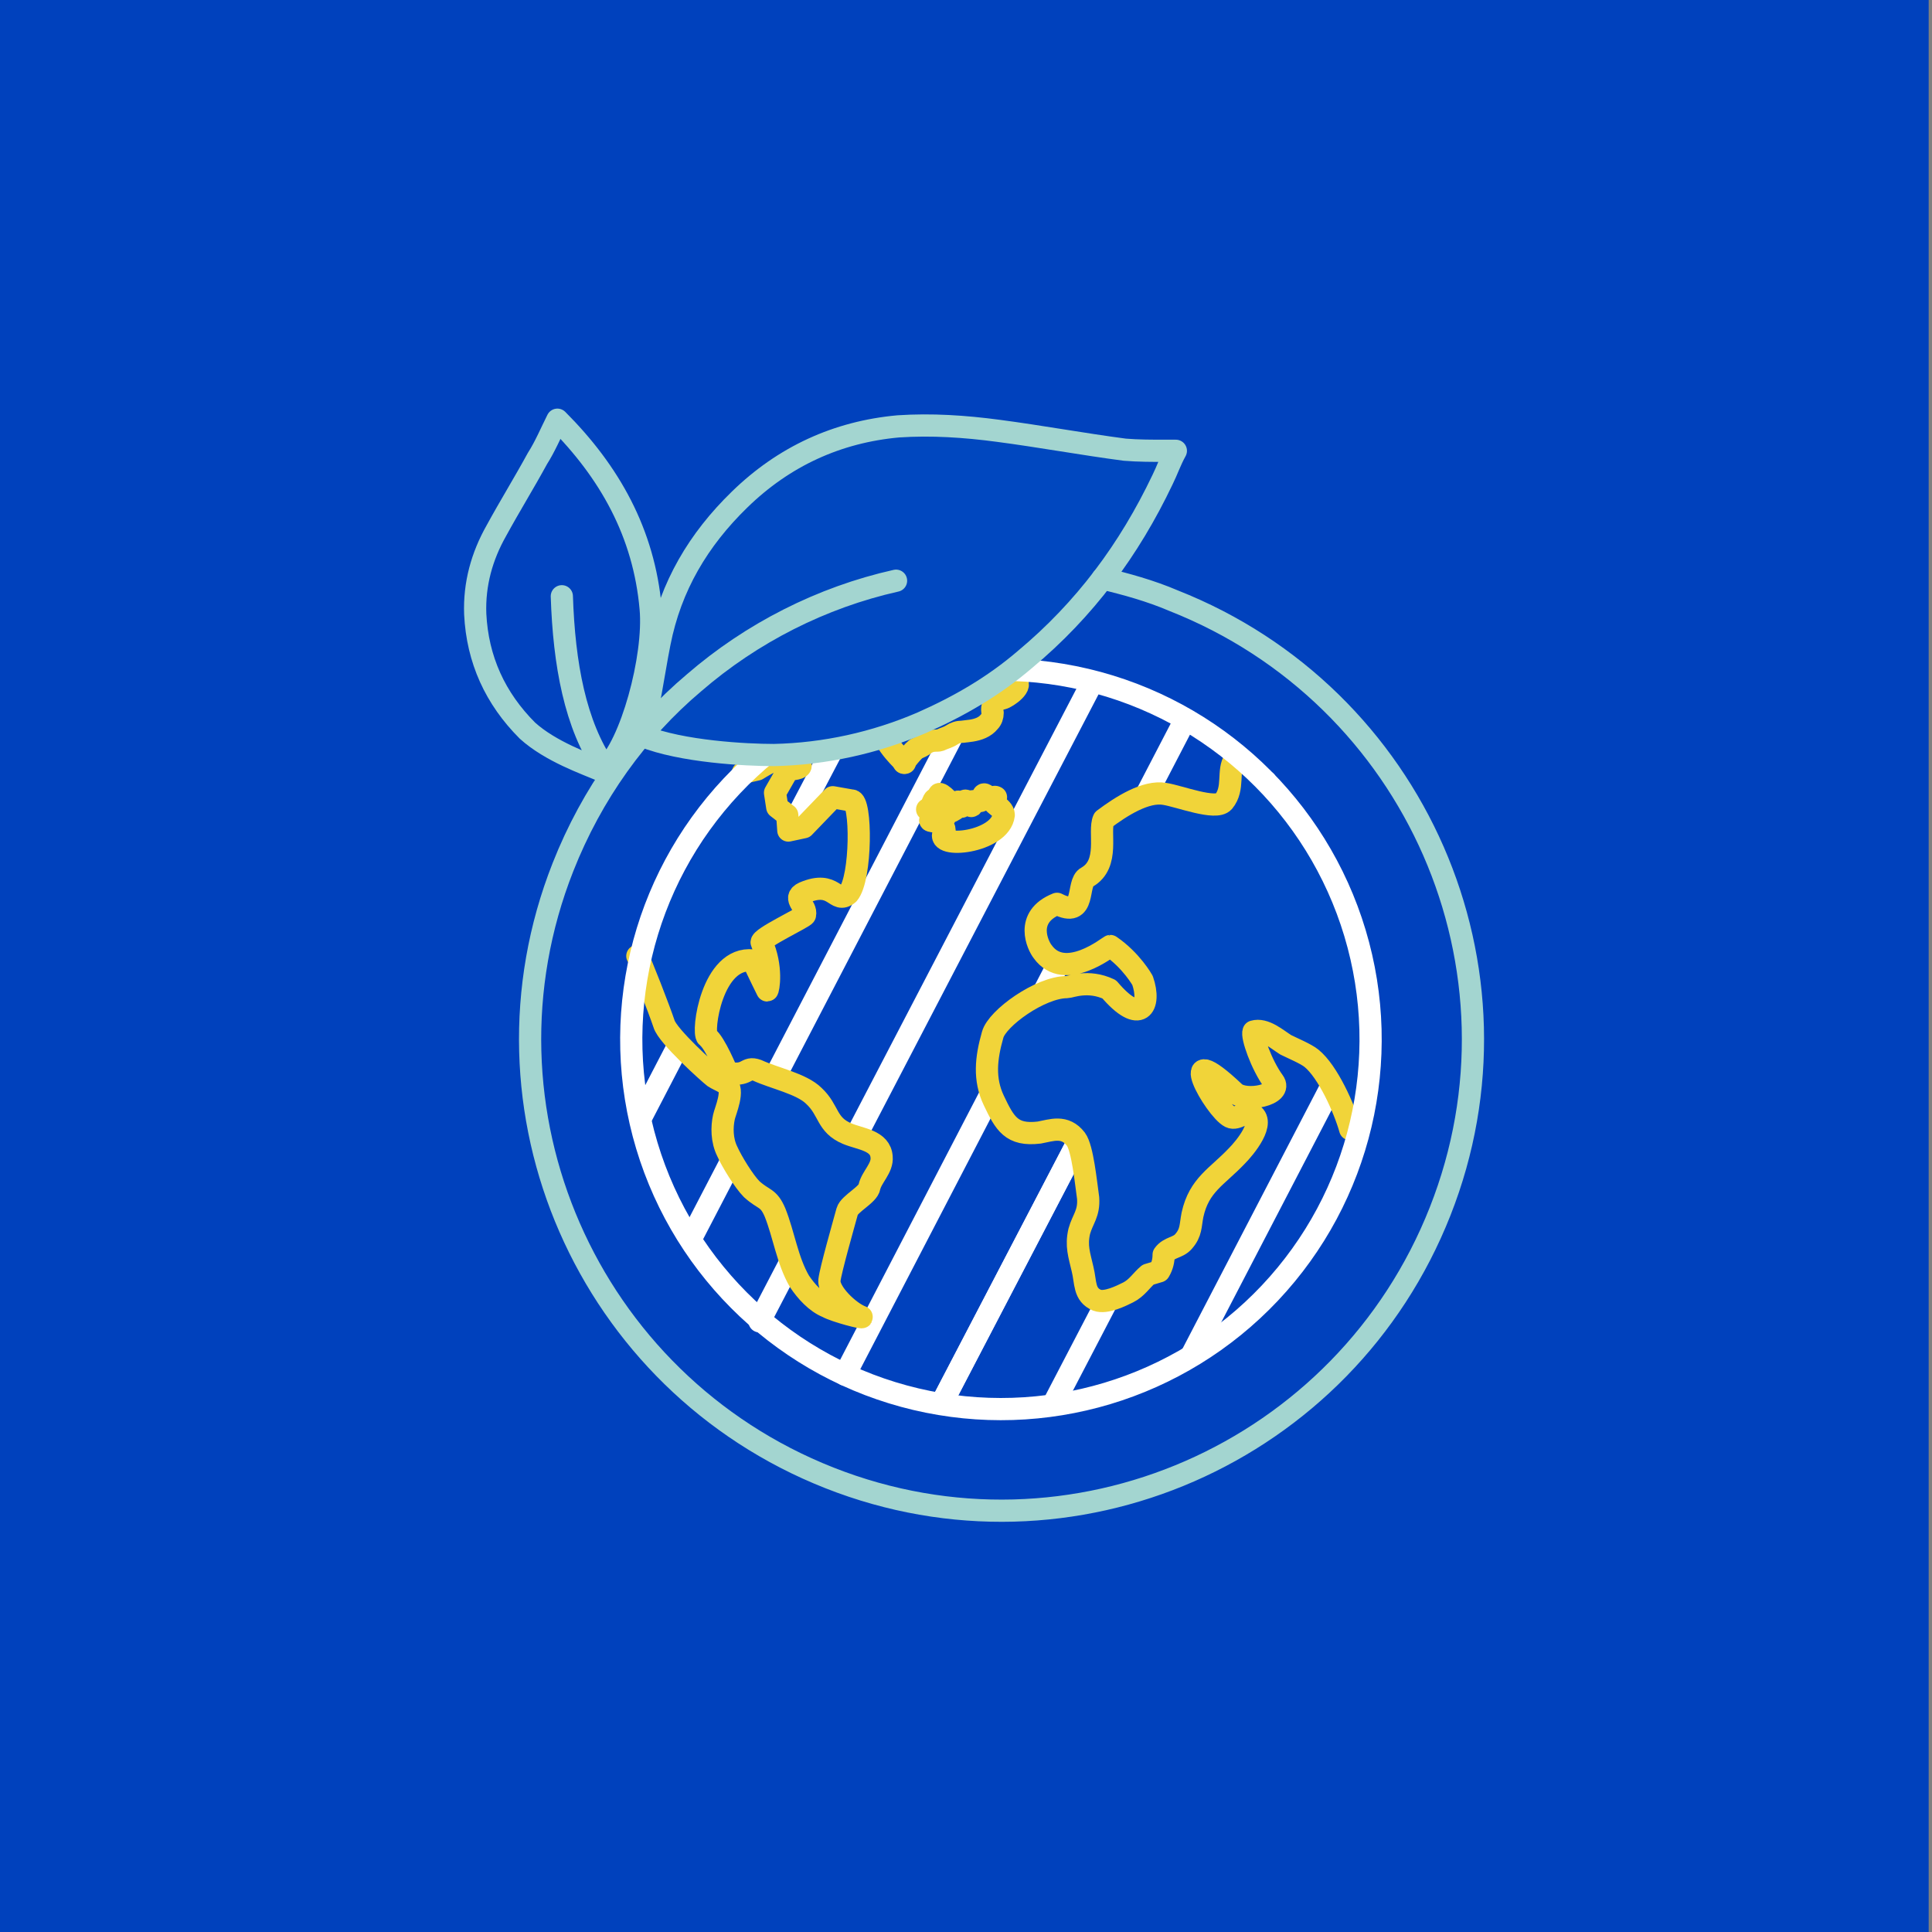 <?xml version="1.0" encoding="utf-8"?>
<!-- Generator: Adobe Illustrator 26.0.1, SVG Export Plug-In . SVG Version: 6.00 Build 0)  -->
<svg version="1.1" id="Layer_1" xmlns="http://www.w3.org/2000/svg" xmlns:xlink="http://www.w3.org/1999/xlink" x="0px" y="0px"
	 viewBox="0 0 174 174" style="enable-background:new 0 0 174 174;" xml:space="preserve">
<rect x="0" y="0" width="174" height="174" fill="#808080" stroke="none"/>
<style type="text/css">
	.st0{fill:#0047BF;}
	.st1{fill:#003FC1;}
	.st2{fill:#FFFFFF;}
	.st3{fill:none;stroke:#96D5CE;stroke-width:2;stroke-linecap:round;stroke-linejoin:round;stroke-miterlimit:10;}
	.st4{fill:none;stroke:#FF704C;stroke-width:2;stroke-linecap:round;stroke-linejoin:round;stroke-miterlimit:10;}
	.st5{fill:none;stroke:#FFFFFF;stroke-width:2;stroke-linecap:round;stroke-linejoin:round;stroke-miterlimit:10;}
	.st6{fill:none;stroke:#FF804C;stroke-width:2;stroke-linecap:round;stroke-linejoin:round;stroke-miterlimit:10;}
	.st7{fill:none;stroke:#0047BF;stroke-width:2;stroke-linecap:round;stroke-linejoin:round;stroke-miterlimit:10;}
	.st8{fill:#F1D439;}
	.st9{fill:#0047BF;stroke:#BEC8C8;stroke-width:2;stroke-linecap:round;stroke-linejoin:round;stroke-miterlimit:10;}
	.st10{fill:none;stroke:#FF7E51;stroke-width:2;stroke-linecap:round;stroke-linejoin:round;stroke-miterlimit:10;}
	.st11{fill:none;stroke:#A3D5D0;stroke-width:2;stroke-linecap:round;stroke-linejoin:round;stroke-miterlimit:10;}
	.st12{fill:none;stroke:#F1D439;stroke-width:2;stroke-linecap:round;stroke-linejoin:round;stroke-miterlimit:10;}
	.st13{fill:none;stroke:#E2E6E6;stroke-width:2;stroke-linecap:round;stroke-linejoin:round;stroke-miterlimit:10;}
	.st14{fill:#A3D5D0;}
	.st15{fill:#FF804C;}
	.st16{fill:none;stroke:#BEC8C8;stroke-width:2;stroke-linecap:round;stroke-linejoin:round;stroke-miterlimit:10;}
	.st17{fill:#0047BF;stroke:#0047BF;stroke-width:2;stroke-linecap:round;stroke-linejoin:round;stroke-miterlimit:10;}
	.st18{fill:#0041BD;}
	.st19{fill:#0041BD;stroke:#A3D5D0;stroke-width:2;stroke-linecap:round;stroke-linejoin:round;stroke-miterlimit:10;}
	.st20{fill:#0041BD;stroke:#FFFFFF;stroke-width:2;stroke-linecap:round;stroke-linejoin:round;stroke-miterlimit:10;}
	.st21{fill:#0041BD;stroke:#FF804C;stroke-width:2;stroke-linecap:round;stroke-linejoin:round;stroke-miterlimit:10;}
	.st22{fill:#0041BD;stroke:#F1D439;stroke-width:2;stroke-linecap:round;stroke-linejoin:round;stroke-miterlimit:10;}
	.st23{fill:#FF804C;stroke:#FF804C;stroke-width:2;stroke-linecap:round;stroke-linejoin:round;stroke-miterlimit:10;}
	.st24{fill:none;stroke:#FFFFFF;stroke-width:1.5;stroke-linecap:round;stroke-linejoin:round;stroke-miterlimit:10;}
	.st25{fill:#0041BD;stroke:#FF804C;stroke-width:1.5;stroke-linecap:round;stroke-linejoin:round;stroke-miterlimit:10;}
	.st26{fill:none;stroke:#FF704C;stroke-width:1.5;stroke-linecap:round;stroke-linejoin:round;stroke-miterlimit:10;}
	.st27{fill:none;stroke:#FF804C;stroke-width:1.5;stroke-linecap:round;stroke-linejoin:round;stroke-miterlimit:10;}
	.st28{fill:none;stroke:#A3D5D0;stroke-width:1.438;stroke-linecap:round;stroke-linejoin:round;stroke-miterlimit:10;}
	.st29{fill:#0041BD;stroke:#A3D5D0;stroke-width:1.5;stroke-linecap:round;stroke-linejoin:round;stroke-miterlimit:10;}
	.st30{fill:#0041BD;stroke:#F1D439;stroke-width:1.5;stroke-linecap:round;stroke-linejoin:round;stroke-miterlimit:10;}
	.st31{fill:none;stroke:#F1D439;stroke-width:1.5;stroke-linecap:round;stroke-linejoin:round;stroke-miterlimit:10;}
	.st32{fill:none;stroke:#FFFFFF;stroke-width:2.5;stroke-linecap:round;stroke-linejoin:round;stroke-miterlimit:10;}
	.st33{fill:none;}
	.st34{fill:none;stroke:#A3D5D0;stroke-width:1.5;stroke-linecap:round;stroke-linejoin:round;stroke-miterlimit:10;}
	.st35{fill:none;stroke:#96D5CE;stroke-width:1.438;stroke-linecap:round;stroke-linejoin:round;stroke-miterlimit:10;}
	.st36{fill:none;stroke:#0047BF;stroke-width:1.5;stroke-linecap:round;stroke-linejoin:round;stroke-miterlimit:10;}
	.st37{fill:#0047BF;stroke:#FF704C;stroke-width:2;stroke-linecap:round;stroke-linejoin:round;stroke-miterlimit:10;}
	.st38{fill:#0047BF;stroke:#FF804C;stroke-width:2;stroke-linecap:round;stroke-linejoin:round;stroke-miterlimit:10;}
	.st39{fill:#0047BF;stroke:#E2E6E6;stroke-width:2;stroke-linecap:round;stroke-linejoin:round;stroke-miterlimit:10;}
	.st40{fill:#0047BF;stroke:#A3D5D0;stroke-width:2;stroke-linecap:round;stroke-linejoin:round;stroke-miterlimit:10;}
	.st41{fill:#0047BF;stroke:#F1D439;stroke-width:2;stroke-linecap:round;stroke-linejoin:round;stroke-miterlimit:10;}
	.st42{fill:#0041BD;stroke:#E2E6E6;stroke-width:2;stroke-linecap:round;stroke-linejoin:round;stroke-miterlimit:10;}
	.st43{fill:#E2E6E6;}
	.st44{fill:none;stroke:#0047BF;stroke-width:1.438;stroke-linecap:round;stroke-linejoin:round;stroke-miterlimit:10;}
	.st45{fill:#0047BF;stroke:#A3D5D0;stroke-width:1.5;stroke-linecap:round;stroke-linejoin:round;stroke-miterlimit:10;}
	.st46{fill:none;stroke:#E2E6E6;stroke-width:1.5;stroke-linecap:round;stroke-linejoin:round;stroke-miterlimit:10;}
	.st47{fill:#0047BF;stroke:#FF704C;stroke-width:1.5;stroke-linecap:round;stroke-linejoin:round;stroke-miterlimit:10;}
	.st48{fill:#0047BF;stroke:#FF804C;stroke-width:1.5;stroke-linecap:round;stroke-linejoin:round;stroke-miterlimit:10;}
	.st49{fill:#0047BF;stroke:#F1D439;stroke-width:1.5;stroke-linecap:round;stroke-linejoin:round;stroke-miterlimit:10;}
	.st50{fill:#0041BD;stroke:#0047BF;stroke-width:2;stroke-linecap:round;stroke-linejoin:round;stroke-miterlimit:10;}
	.st51{fill:#FF7E51;}
	.st52{fill:#96D5CE;}
	.st53{fill:#B5C0C0;}
	.st54{fill:#FFDD20;}
	
		.st55{fill:none;stroke:#FFFFFF;stroke-width:2;stroke-linecap:round;stroke-linejoin:round;stroke-miterlimit:10;stroke-dasharray:15,5;}
	.st56{opacity:0.74;fill:#0041BD;}
	.st57{fill:none;stroke:#FFFFFF;stroke-width:2;stroke-linecap:round;stroke-linejoin:round;stroke-dasharray:14.758,4.919;}
	.st58{fill:none;stroke:#B5C0C0;stroke-width:2;stroke-linecap:round;stroke-linejoin:round;stroke-miterlimit:10;}
	.st59{fill:#0047BF;stroke:#B5C0C0;stroke-width:2;stroke-linecap:round;stroke-linejoin:round;stroke-miterlimit:10;}
	.st60{fill:#0047BF;stroke:#96D5CE;stroke-width:2;stroke-linecap:round;stroke-linejoin:round;stroke-miterlimit:10;}
	.st61{fill:#0047BF;stroke:#FFFFFF;stroke-width:2;stroke-linecap:round;stroke-linejoin:round;stroke-miterlimit:10;}
	.st62{fill:none;stroke:#FFFFFF;stroke-width:0.75;stroke-linecap:round;stroke-linejoin:round;stroke-miterlimit:10;}
	.st63{fill:none;stroke:#FF7E51;stroke-width:1.5;stroke-linecap:round;stroke-linejoin:round;stroke-miterlimit:10;}
	.st64{fill:#0B0069;stroke:#FFFFFF;stroke-width:1.5;stroke-linecap:round;stroke-linejoin:round;stroke-miterlimit:10;}
	.st65{fill:none;stroke:#FF804C;stroke-width:1.96;stroke-linecap:round;stroke-linejoin:round;stroke-miterlimit:10;}
</style>
<rect x="-0.3" y="-0.3" class="st18" width="174" height="174.3"/>
<g>
	<line class="st5" x1="98.4" y1="61.4" x2="68.4" y2="119"/>
	<line class="st5" x1="76.1" y1="123.8" x2="106.7" y2="64.9"/>
	<line class="st5" x1="85.7" y1="66.4" x2="62.2" y2="111.6"/>
	<polyline class="st5" points="77.6,62.5 71.3,74.5 57.7,100.7 	"/>
	<path class="st5" d="M123.3,93.5c0-0.7,0-1.3-0.1-2l-15.8,30.4"/>
	<line class="st5" x1="119.8" y1="78.6" x2="94.9" y2="126.4"/>
	<line class="st5" x1="114" y1="70.4" x2="84.8" y2="126.4"/>
	<line class="st5" x1="84.8" y1="126.4" x2="114" y2="70.4"/>
</g>
<path class="st0" d="M122.3,102.1c-0.5-1.9-2.1-5.5-3.7-6.7c-0.5-0.4-1.8-0.9-2.4-1.3c-0.8-0.5-1.9-1.5-3-1.3
	c-0.2,0.4,0.8,3.1,1.9,4.7c0.9,1.3-2.7,2-3.7,1.1c-5.8-5.5-1.9,1.5-0.4,2.3c0.6,0.3,1.5-0.6,2-0.3c1.4,0.7-0.7,3.2-1.3,3.9
	c-1.9,2-3.6,2.7-4.2,5.5c-0.2,1.1-0.1,1.7-0.8,2.5c-0.5,0.6-1.4,0.6-1.8,1.3c0,0.6-0.1,1.1-0.4,1.6c-0.4,0.1-0.7,0.2-1.1,0.3
	c-0.7,0.6-1.1,1.2-1.9,1.7c-0.6,0.3-2.2-0.3-3-0.6c-1.2-0.5-0.9-0.4-1.2-1.6c-0.4-1.4-0.7-2.2-0.3-3.6c0.3-1.2,1-1.6,0.8-3.1
	c-0.2-1.4-0.5-4.7-1.1-5.5c-1-1.4-2.3-0.8-3.5-0.7c-2.6,0.3-3.2-0.8-4.3-3c-1-2-0.8-4-0.1-6.1c0.5-1.6,4.5-4.5,7-4.5
	c0.3,0,2-0.8,4,0.2c2.9,3.4,4,1.6,3.1-0.8c0,0-1-1.9-3.1-3.2c-0.1,0-4.3,3.4-6.4,0.6c-0.4-0.6-1.8-3.3,1.4-4.5
	c2.9,1.5,1.8-1.9,2.8-2.5c2.2-1.2,1-4.3,1.6-5.4c1.6-1.3,4-2.7,5.7-2.4c1.4,0.3,4.8,1.6,5.5,0.8c1.1-1.3,0.1-1.8,0.8-2.8
	c0,0,4.7,1.7,9.5,12.3C125,90.5,122.3,102.1,122.3,102.1z"/>
<path class="st41" d="M66.9,69.6l1.3-0.3c0,0,1.9-1.2,2.6-1.2c0.4,0,1.4,0.5,1.3,0.9c-0.1,0.3-1.1,0.3-1.1,0.3l-1.2,2.1l0.2,1.3
	l0.9,0.7l0.1,1.4l1.4-0.3l2.6-2.7l1.7,0.3c0.9-0.1,0.9,7-0.3,8.4c-1.2,1-1.2-1.3-4-0.1c-1.1,0.5,0.3,1.2,0.1,2
	c0,0.2-4.1,2.1-3.9,2.5c1,2.2,0.6,4.3,0.5,4.3c-0.6-1.2-1.3-2.7-1.3-2.7c-3.7-0.4-4.6,6.5-4.1,6.9c0.7,0.5,1.8,3.2,1.8,3.2
	c1.9,0.4,1.6-0.6,2.7-0.2c1.5,0.7,4,1.2,5.1,2.3c1.4,1.3,1.1,2.6,3,3.4c1.2,0.5,3,0.6,3.1,2.1c0.1,1-0.9,1.8-1.1,2.7
	c-0.1,0.7-1.8,1.5-2,2.2c-0.3,1.1-1.5,5.3-1.6,6.2c-0.1,1.1,1.8,2.9,2.9,3.3l0,0c0.3,0.2-2.4-0.5-3.1-0.9c-1-0.4-1.9-1.4-2.5-2.3
	c-1.1-1.9-1.4-4.2-2.2-6.2c-0.6-1.4-1-1.1-2.1-2.1c-0.7-0.7-1.8-2.5-2.2-3.4c-0.5-1-0.5-2.2-0.3-3.1c0.1-0.5,1-2.5,0.2-3
	c-0.5-0.3-0.8-0.4-1.1-0.6c-0.4-0.3-4.2-3.7-4.5-4.8c-0.4-1.2-2.1-5.6-2.4-6.1"/>
<path class="st41" d="M81.4,68.7c0,0,0.9-1.2,1.2-1.3c0.2-0.1,0.5-0.2,0.7-0.4c0.3-0.2,0.6-0.3,1-0.3c0.2,0,0.3,0,0.5-0.1
	c0.2-0.1,0.6-0.2,0.9-0.4c0.3-0.2,0.6-0.3,1-0.3l0.8-0.1c0.6-0.1,1.2-0.3,1.6-0.8c0.2-0.2,0.3-0.5,0.3-0.8c-0.2-0.8,0.4-1.2,0.9-1.3
	c0.4-0.1,2-1.2,1.1-1.6"/>
<path class="st41" d="M77.6,62.5c1.2,0.9,2.2,1,2.2,1.8c0,0.8-0.7-0.1-0.4,1.3c0.2,1.4,2.1,3.1,2.1,3.1"/>
<path class="st41" d="M121.6,101.7c-0.5-1.8-2-5.2-3.5-6.4c-0.5-0.4-1.7-0.9-2.3-1.2c-0.8-0.5-1.9-1.5-2.9-1.2
	c-0.2,0.4,0.7,3,1.8,4.5c0.9,1.2-2.5,1.9-3.5,1c-5.6-5.3-1.8,1.5-0.4,2.2c0.6,0.3,1.4-0.6,1.9-0.3c1.4,0.7-0.6,3.1-1.3,3.8
	c-1.8,1.9-3.4,2.6-4,5.3c-0.2,1-0.1,1.6-0.8,2.4c-0.5,0.6-1.3,0.5-1.8,1.2c0,0.5-0.1,1-0.4,1.5c-0.3,0.1-0.7,0.2-1,0.3
	c-0.6,0.5-1,1.2-1.8,1.6c-0.6,0.3-2,1-2.8,0.7c-1.2-0.5-1-1.6-1.3-2.8c-0.3-1.3-0.6-2.1-0.3-3.4c0.3-1.1,0.9-1.6,0.8-3
	c-0.2-1.4-0.5-4.5-1.1-5.3c-1-1.3-2.2-0.8-3.3-0.6c-2.5,0.3-3.1-0.8-4.1-2.9c-0.9-1.9-0.7-3.8-0.1-5.9c0.4-1.5,4.3-4.3,6.7-4.3
	c0.3,0,1.9-0.7,3.8,0.2c2.8,3.3,3.8,1.5,3-0.8c0,0-1-1.8-2.9-3.1c-0.1,0-4.1,3.3-6.1,0.5c-0.4-0.5-1.7-3.1,1.3-4.3
	c2.7,1.4,1.7-1.9,2.7-2.4c2.1-1.2,1-4.1,1.5-5.2c1.6-1.2,3.8-2.6,5.5-2.3c1.3,0.2,4.6,1.5,5.3,0.7c1-1.2,0.3-2.8,1-3.8"/>
<ellipse transform="matrix(0.23 -0.973 0.973 0.23 -21.673 159.848)" class="st5" cx="90.2" cy="93.6" rx="33.3" ry="33.3"/>
<g id="OVDakJ_1_">
	<g>
		<path class="st41" d="M90.4,73.4c-0.3,2.5-6.2,3.1-5.4,1.6c0.2-0.1,0-1-0.7-1c-1.9-0.2,2.1-0.3,0.4-0.6c1.1-0.7-0.7-0.4-1.2-0.5
			c0.8-0.4,0.3-1.6,1.4-0.5c-0.6-1-0.4-1.2,0.4-0.4c0.6,0.9-0.3,1.5,0.7,0.9c0.3-1.7,0.5,0.3,0.7-0.4c0.2-1.1,0.9,0.5,0.8,0
			c-0.3-0.6,0.5-0.2,0.9-0.4c0.2-0.3,0-0.9,0.6-0.3c0.1,0.6,0.4-0.2,0.7,0C88.8,72.3,90.4,72.6,90.4,73.4z"/>
	</g>
</g>
<path class="st40" d="M57.9,66.3c3.5,1.4,9.3,1.7,11.8,1.7c4.6-0.1,9.1-1.1,13.3-2.9c3.4-1.5,6.5-3.3,9.3-5.7
	c5.4-4.5,9.4-9.9,12.4-16.2c0.4-0.8,0.7-1.7,1.2-2.6c-0.4,0-0.6,0-0.9,0c-1.2,0-2.5,0-3.7-0.1c-3.8-0.5-7.6-1.2-11.4-1.7
	c-3-0.4-6-0.6-9-0.4c-5.5,0.5-10.3,2.7-14.3,6.6c-3.7,3.6-6.2,7.8-7.2,12.9c-0.2,0.9-0.8,4.6-1,5.5"/>
<path class="st11" d="M50.6,53.7c0.2,6.1,1.2,11.6,3.9,15.5c2.3-2,4.5-10,4.1-14.4c-0.6-6.8-3.7-12.3-8.4-17
	c-0.6,1.2-1.1,2.4-1.8,3.5c-1.2,2.2-2.5,4.3-3.7,6.5c-1.3,2.3-2,4.8-1.9,7.5c0.2,4.1,1.8,7.6,4.7,10.5c2.1,1.9,5.3,3,6.7,3.6"/>
<path class="st11" d="M99.3,52.1c2.1,0.5,4.3,1.1,6.4,2c21.8,8.6,32.6,33.2,24,55c-8.6,21.8-33.2,32.6-55,24s-32.6-33.2-24-55
	c2.6-6.6,6.7-12.3,11.8-16.6c5.2-4.5,11.5-7.7,18.2-9.2"/>
</svg>
